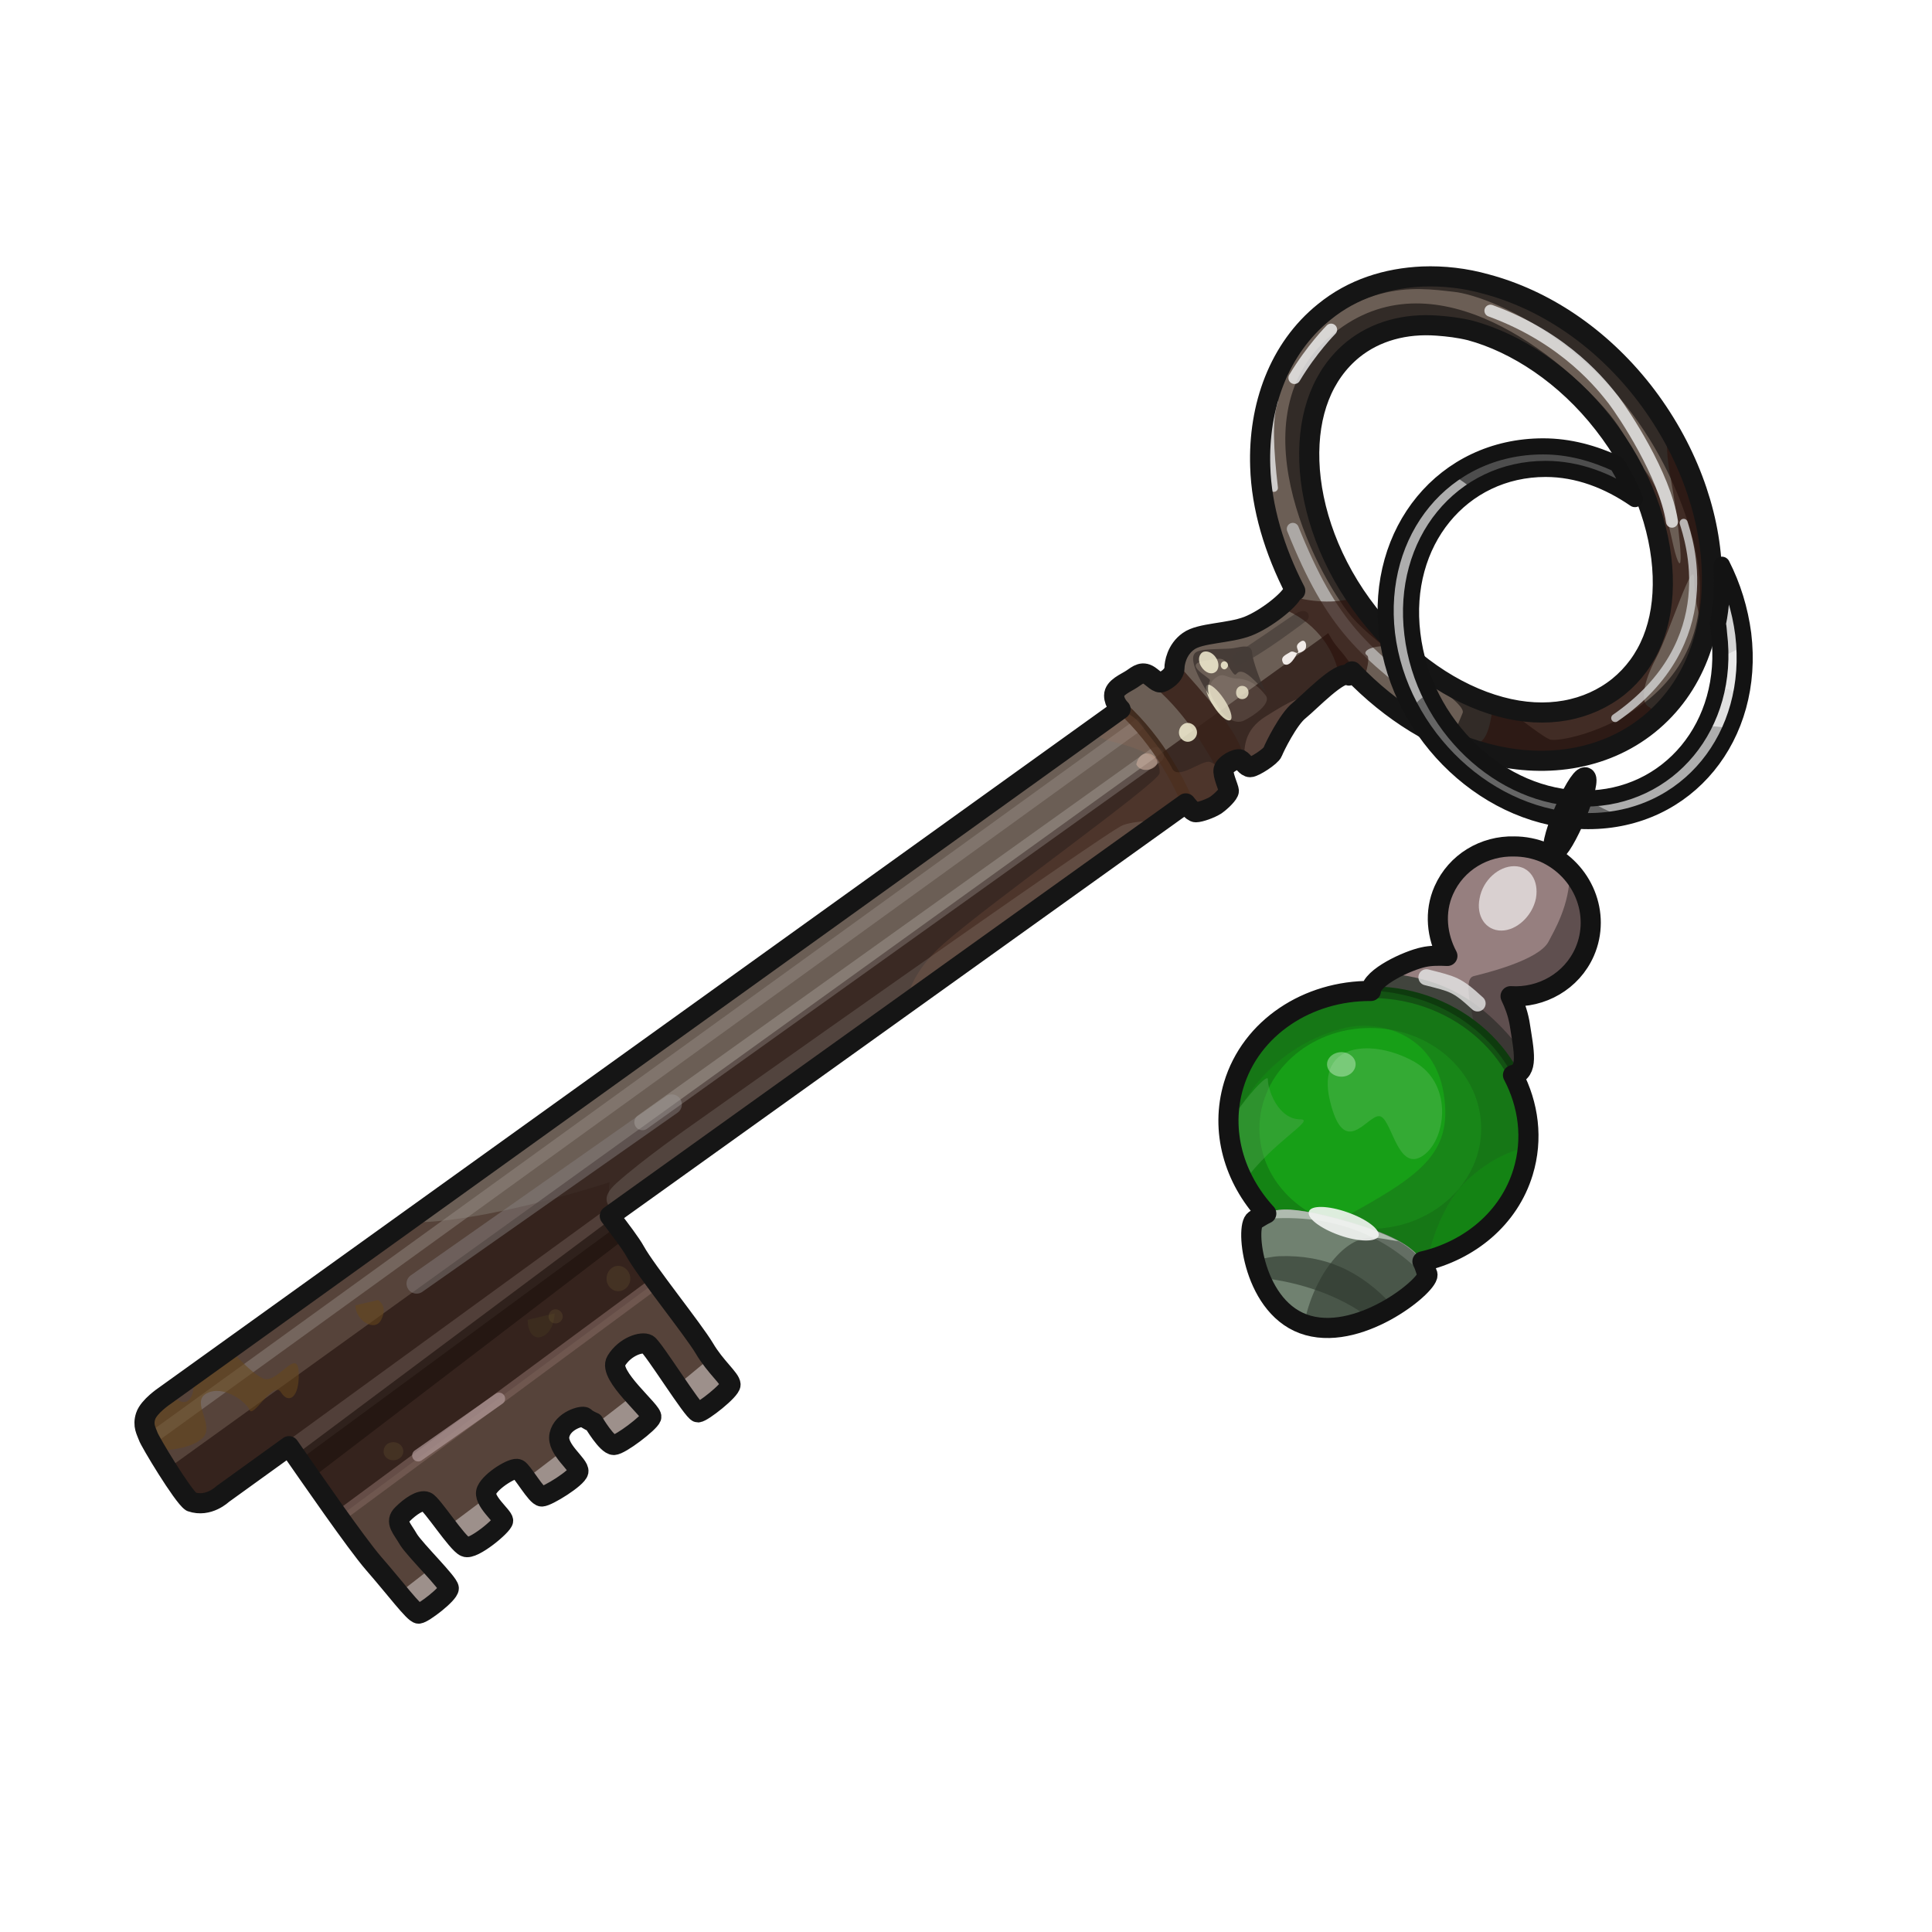 <?xml version="1.0" encoding="UTF-8" standalone="no"?>
<!DOCTYPE svg PUBLIC "-//W3C//DTD SVG 1.0//EN" "http://www.w3.org/TR/2001/REC-SVG-20010904/DTD/svg10.dtd">
<svg xmlns:svg="http://www.w3.org/2000/svg" xmlns="http://www.w3.org/2000/svg" version="1.0" width="100%" height="100%" viewBox="0 0 48 48" id="_green01" style="display:inline">
<defs id="defs2385"/>
<g id="green01" style="display:inline">
<path d="M 35.34,6.87 C 34.46,6.91 33.61,7.17 32.9,7.75 C 31.77,8.66 31.26,10.1 31.31,11.59 C 31.34,12.61 31.66,13.67 32.18,14.68 C 32.16,14.7 32.13,14.69 32.12,14.71 C 32.04,14.91 31.46,15.38 31,15.56 C 30.53,15.74 29.82,15.72 29.53,15.93 C 29.23,16.14 29.18,16.49 29.18,16.59 C 29.18,16.69 29.12,16.8 28.96,16.9 C 28.81,17 28.78,16.96 28.59,16.81 C 28.39,16.65 28.27,16.77 28.12,16.87 C 27.97,16.97 27.68,17.08 27.68,17.28 C 27.68,17.47 27.84,17.62 27.84,17.62 L 4.09,34.68 C 4.09,34.68 3.7,34.94 3.62,35.18 C 3.54,35.42 3.64,35.56 3.68,35.68 C 3.72,35.81 4.54,37.17 4.75,37.31 C 5.18,37.46 5.53,37.12 5.53,37.12 L 7.18,35.93 C 7.71,36.69 8.84,38.33 9.28,38.84 C 9.83,39.47 10.29,40.09 10.4,40.09 C 10.51,40.09 11.15,39.6 11.15,39.46 C 11.15,39.33 10.32,38.52 10.15,38.25 C 9.99,37.97 9.8,37.81 10,37.62 C 10.19,37.43 10.45,37.25 10.59,37.31 C 10.73,37.36 11.36,38.35 11.56,38.43 C 11.75,38.52 12.5,37.89 12.5,37.78 C 12.5,37.67 11.98,37.27 12.09,37.03 C 12.2,36.78 12.76,36.44 12.87,36.5 C 12.98,36.55 13.33,37.18 13.46,37.18 C 13.6,37.18 14.34,36.72 14.37,36.56 C 14.4,36.39 13.82,36.01 13.9,35.65 C 13.98,35.29 14.47,35.16 14.53,35.21 C 14.58,35.27 14.75,35.34 14.75,35.34 C 14.75,35.34 15.08,35.9 15.25,35.9 C 15.41,35.9 16.13,35.35 16.18,35.21 C 16.24,35.08 15.09,34.17 15.31,33.81 C 15.53,33.45 15.95,33.32 16.09,33.4 C 16.23,33.48 17.23,35.09 17.34,35.09 C 17.45,35.09 18.15,34.54 18.15,34.4 C 18.15,34.26 17.77,33.96 17.5,33.5 C 17.22,33.03 16.05,31.58 15.78,31.09 C 15.67,30.89 15.41,30.55 15.15,30.21 L 29.46,19.96 C 29.46,19.96 29.62,20.18 29.71,20.18 C 29.81,20.18 30.07,20.09 30.21,20 C 30.35,19.9 30.53,19.72 30.53,19.65 C 30.53,19.58 30.37,19.25 30.4,19.12 C 30.43,18.99 30.72,18.83 30.81,18.87 C 30.89,18.91 30.96,19.06 31.06,19.06 C 31.16,19.06 31.58,18.79 31.62,18.68 C 31.66,18.57 32.01,17.86 32.28,17.65 C 32.54,17.44 33.3,16.64 33.5,16.78 C 33.53,16.8 33.55,16.75 33.59,16.68 C 34.57,17.7 35.72,18.4 36.9,18.71 C 38.32,19.1 39.83,18.91 40.96,18 C 42.1,17.08 42.58,15.67 42.53,14.18 C 42.48,12.7 41.89,11.09 40.81,9.71 C 39.73,8.34 38.35,7.44 36.93,7.06 C 36.4,6.91 35.86,6.85 35.34,6.87 z M 35.71,8.09 C 35.98,8.11 36.24,8.14 36.53,8.21 C 37.67,8.52 38.9,9.32 39.84,10.53 C 40.78,11.73 41.27,13.11 41.31,14.31 C 41.35,15.51 40.96,16.45 40.21,17.06 C 39.46,17.66 38.42,17.87 37.28,17.56 C 36.13,17.25 34.94,16.45 34,15.25 C 33.05,14.04 32.57,12.66 32.53,11.46 C 32.49,10.26 32.87,9.29 33.62,8.68 C 34.18,8.23 34.91,8.03 35.71,8.09 z" id="p2481" style="fill:#6b5e55;fill-opacity:1;fill-rule:evenodd;stroke:none"/>
<path d="M 15.15,29.37 C 15.15,29.37 11.97,30.42 10.09,30.37 L 4.09,34.68 C 4.09,34.68 3.7,34.94 3.62,35.18 C 3.54,35.42 3.64,35.56 3.68,35.68 C 3.72,35.81 4.54,37.17 4.75,37.31 C 5.18,37.46 5.53,37.12 5.53,37.12 L 7.18,35.93 C 7.71,36.69 8.84,38.33 9.28,38.84 C 9.83,39.47 10.29,40.09 10.4,40.09 C 10.51,40.09 11.15,39.6 11.15,39.46 C 11.15,39.33 10.32,38.52 10.15,38.25 C 9.99,37.97 9.8,37.81 10,37.62 C 10.19,37.43 10.45,37.25 10.59,37.31 C 10.73,37.36 11.36,38.35 11.56,38.43 C 11.75,38.52 12.5,37.89 12.5,37.78 C 12.5,37.67 11.98,37.27 12.09,37.03 C 12.2,36.78 12.76,36.44 12.87,36.5 C 12.98,36.55 13.33,37.18 13.46,37.18 C 13.6,37.18 14.34,36.72 14.37,36.56 C 14.4,36.39 13.82,36.01 13.9,35.65 C 13.98,35.29 14.47,35.16 14.53,35.21 C 14.58,35.27 14.75,35.34 14.75,35.34 C 14.75,35.34 15.08,35.9 15.25,35.9 C 15.41,35.9 16.13,35.35 16.18,35.21 C 16.24,35.08 15.09,34.17 15.31,33.81 C 15.53,33.45 15.95,33.32 16.09,33.4 C 16.23,33.48 17.23,35.09 17.34,35.09 C 17.45,35.09 18.15,34.54 18.15,34.4 C 18.15,34.26 17.77,33.96 17.5,33.5 C 17.22,33.03 16.05,31.58 15.78,31.09 C 15.67,30.89 15.41,30.55 15.15,30.21 L 15.28,30.12 C 15.05,29.72 15.15,29.37 15.15,29.37 z" id="p3299" style="fill:#31160b;fill-opacity:0.37;fill-rule:evenodd;stroke:none;display:inline"/>
<path d="M 33,15.73 L 4.15,36.5 C 4.39,36.87 4.64,37.24 4.75,37.31 C 5.18,37.46 5.53,37.12 5.53,37.12 L 7.18,35.93 C 7.49,36.37 7.97,37.04 8.43,37.68 L 16.31,31.84 C 16.1,31.56 15.86,31.24 15.78,31.09 C 15.67,30.89 15.41,30.55 15.15,30.21 L 29.46,19.96 C 29.46,19.96 29.62,20.18 29.71,20.18 C 29.81,20.18 30.07,20.09 30.21,20 C 30.35,19.9 30.53,19.72 30.53,19.65 C 30.53,19.58 30.37,19.25 30.4,19.12 C 30.43,18.99 30.72,18.83 30.81,18.87 C 30.89,18.91 30.96,19.06 31.06,19.06 C 31.16,19.06 31.58,18.79 31.62,18.68 C 31.66,18.57 32.01,17.86 32.28,17.65 C 32.54,17.44 33.39,16.41 33.59,16.55 C 33.28,16.08 33.23,16.15 33,15.73 z" id="p3267" style="fill:#2a1a14;fill-opacity:0.76;fill-rule:evenodd;stroke:none;display:inline"/>
<path d="M 3.8,35.71 L 28.35,17.96" id="p3270" style="fill:none;fill-rule:evenodd;stroke:#9c928d;stroke-width:0.30;stroke-linecap:butt;stroke-linejoin:miter;stroke-miterlimit:4;stroke-dasharray:none;stroke-opacity:0.43;display:inline"/>
<path d="M 3.91,36.03 C 3.91,36.03 4.63,36.06 5.01,35.75 C 5.38,35.44 4.72,34.84 5.13,34.62 C 5.54,34.4 6.1,34.81 6.2,35.03 C 6.29,35.25 6.79,34.28 6.98,34.59 C 7.17,34.9 7.45,34.72 7.42,34.09 C 7.39,33.46 6.88,34.4 6.54,34.25 C 6.2,34.09 5.79,33.59 5.79,33.59 C 5.79,33.59 4.82,34.06 4.82,34.34 C 4.82,34.62 4.72,34.97 4.41,34.78 C 4.1,34.59 3.72,35.25 3.72,35.25 L 3.91,36.03 z" id="p3326" style="fill:#66471b;fill-opacity:0.57;fill-rule:evenodd;stroke:none;display:inline"/>
<path d="M 10.35,31.89 L 16.69,27.44" id="p3273" style="fill:none;fill-rule:evenodd;stroke:#878181;stroke-width:0.5;stroke-linecap:round;stroke-linejoin:miter;stroke-miterlimit:4;stroke-dasharray:none;stroke-opacity:0.47;display:inline"/>
<path d="M 15.96,27.88 L 28.72,18.76" id="p3275" style="fill:none;fill-rule:evenodd;stroke:#ece9e8;stroke-width:0.40;stroke-linecap:round;stroke-linejoin:miter;stroke-miterlimit:4;stroke-dasharray:none;stroke-opacity:0.21;display:inline"/>
<path d="M 15.68,29.59 L 5.03,37.34 C 5.32,37.32 5.53,37.12 5.53,37.12 L 7.18,35.93 C 7.24,36.02 7.36,36.17 7.43,36.28 L 15.34,30.46 C 15.27,30.37 15.23,30.31 15.15,30.21 L 15.71,29.81 L 15.68,29.59 z" id="p3279" style="fill:#998a83;fill-opacity:0.28;fill-rule:evenodd;stroke:none;display:inline"/>
<path d="M 17.68,33.71 L 16.81,34.43 C 17.05,34.78 17.29,35.09 17.34,35.09 C 17.45,35.09 18.15,34.54 18.15,34.4 C 18.15,34.29 17.92,34.03 17.68,33.71 z M 15.75,34.65 L 14.78,35.4 C 14.83,35.49 15.1,35.9 15.25,35.9 C 15.41,35.9 16.13,35.35 16.18,35.21 C 16.21,35.15 15.98,34.91 15.75,34.65 z M 14,36.03 L 13.06,36.75 C 13.2,36.95 13.37,37.18 13.46,37.18 C 13.6,37.18 14.34,36.72 14.37,36.56 C 14.39,36.45 14.14,36.26 14,36.03 z M 12.12,37.18 L 11.12,37.93 C 11.3,38.17 11.47,38.4 11.56,38.43 C 11.75,38.52 12.5,37.89 12.5,37.78 C 12.5,37.69 12.18,37.42 12.12,37.18 z M 10.75,38.93 L 9.9,39.59 C 10.14,39.88 10.34,40.09 10.4,40.09 C 10.51,40.09 11.15,39.6 11.15,39.46 C 11.15,39.4 10.96,39.17 10.75,38.93 z" id="p3283" style="fill:#c8c0bc;fill-opacity:0.62;fill-rule:evenodd;stroke:none;display:inline"/>
<path d="M 8.46,37.65 L 16.3,31.86" id="p3312" style="fill:none;fill-rule:evenodd;stroke:#7a6059;stroke-width:0.30;stroke-linecap:butt;stroke-linejoin:miter;stroke-miterlimit:4;stroke-dasharray:none;stroke-opacity:0.70;display:inline"/>
<path d="M 7.38,36.12 L 15.25,30.24 L 15.48,30.81 L 7.75,36.72 L 7.38,36.12 z" id="p3314" style="fill:#1b100c;fill-opacity:0.63;fill-rule:evenodd;stroke:none;display:inline"/>
<path d="M 10.39,36.16 L 12.4,34.75" id="p3324" style="fill:none;fill-rule:evenodd;stroke:#ae9595;stroke-width:0.30;stroke-linecap:round;stroke-linejoin:miter;stroke-miterlimit:4;stroke-dasharray:none;stroke-opacity:0.73;display:inline"/>
<path d="M 13.11,32.79 C 13.11,33.14 13.3,33.33 13.54,33.17 C 13.78,33.01 13.78,32.63 13.78,32.63 L 13.11,32.79 z" id="p3416" style="fill:#473c20;fill-opacity:0.38;fill-rule:evenodd;stroke:none;display:inline"/>
<path d="M 8.83,32.43 C 8.83,32.81 9.33,33.12 9.48,32.77 C 9.64,32.43 9.39,32.3 9.39,32.3 L 8.83,32.43 z" id="p3328" style="fill:#66471b;fill-opacity:0.57;fill-rule:evenodd;stroke:none;display:inline"/>
<path d="M 27.85,17.56 C 28.84,18.46 29.34,19.55 29.53,19.99" id="p3333" style="fill:none;fill-rule:evenodd;stroke:#392215;stroke-width:0.30;stroke-linecap:butt;stroke-linejoin:miter;stroke-miterlimit:4;stroke-dasharray:none;stroke-opacity:0.83;display:inline"/>
<path d="M 29.28,16.52 C 29.35,17.11 28.66,16.81 28.43,16.86 C 29.26,17.49 29.78,18.27 30.32,19.25 C 30.35,19.13 30.81,18.79 30.89,18.84 C 30.85,18.24 29.84,17.16 29.28,16.52 z" id="p3335" style="fill:#39221a;fill-opacity:0.86;fill-rule:evenodd;stroke:none;display:inline"/>
<path d="M 29.74,18.2 C 29.74,18.32 29.63,18.43 29.51,18.43 C 29.39,18.43 29.29,18.32 29.29,18.2 C 29.29,18.07 29.39,17.96 29.51,17.96 C 29.63,17.96 29.74,18.07 29.74,18.2 z" id="p3339" style="fill:#f1edd1;fill-opacity:0.86;fill-rule:evenodd;stroke:none;marker:none;visibility:visible;display:inline;overflow:visible;enable-background:accumulate"/>
<path d="M 30.41,17.37 C 30.57,17.61 30.64,17.84 30.57,17.89 C 30.49,17.94 30.30,17.78 30.15,17.54 C 29.99,17.30 29.92,17.07 29.99,17.02 C 30.06,16.97 30.25,17.13 30.41,17.37 z" id="p3342" style="fill:#f1edd1;fill-opacity:0.86;fill-rule:evenodd;stroke:none;marker:none;visibility:visible;display:inline;overflow:visible;enable-background:accumulate"/>
<path d="M 30.03,17.26 C 29.65,16.64 29.54,16.28 29.74,16.19 C 29.93,16.1 30.47,16.14 30.67,16.1 C 30.88,16.06 31.09,16 31.11,16.22 C 31.12,16.44 31.38,17.09 31.46,17.22 C 31.55,17.34 31.12,16.78 30.89,16.7 C 30.66,16.63 30.76,16.92 30.57,16.63 C 30.38,16.33 30.45,16.33 29.91,16.42 C 29.38,16.51 30.06,16.83 30.06,16.9 C 30.06,16.96 29.98,16.99 30.03,17.26 z" id="p3372" style="fill:#372e2c;fill-opacity:0.70;fill-rule:evenodd;stroke:none;display:inline"/>
<path d="M 30.19,16.70 C 30.09,16.77 29.94,16.71 29.85,16.57 C 29.76,16.44 29.77,16.28 29.87,16.21 C 29.96,16.15 30.12,16.20 30.21,16.34 C 30.30,16.47 30.29,16.64 30.19,16.70 z" id="p3344" style="fill:#f1edd1;fill-opacity:0.86;fill-rule:evenodd;stroke:none;marker:none;visibility:visible;display:inline;overflow:visible;enable-background:accumulate"/>
<path d="M 28.23,18.99 C 28.38,19.28 28.87,19.06 28.73,18.86 C 28.6,18.65 28.31,18.65 28.23,18.99 z" id="p3346" style="fill:#d1b1a0;fill-opacity:0.57;fill-rule:evenodd;stroke:none;display:inline"/>
<path d="M 31.02,17.21 C 31.02,17.30 30.95,17.37 30.86,17.37 C 30.77,17.37 30.71,17.30 30.71,17.21 C 30.71,17.11 30.77,17.04 30.86,17.04 C 30.95,17.04 31.02,17.11 31.02,17.21 z" id="p3348" style="fill:#f1edd1;fill-opacity:0.86;fill-rule:evenodd;stroke:none;marker:none;visibility:visible;display:inline;overflow:visible;enable-background:accumulate"/>
<path d="M 30.51,16.53 C 30.51,16.58 30.46,16.63 30.42,16.63 C 30.37,16.63 30.33,16.58 30.33,16.53 C 30.33,16.47 30.37,16.43 30.42,16.43 C 30.46,16.43 30.51,16.47 30.51,16.53 z" id="p3350" style="fill:#f1edd1;fill-opacity:0.86;fill-rule:evenodd;stroke:none;marker:none;visibility:visible;display:inline;overflow:visible;enable-background:accumulate"/>
<path d="M 28.71,20.4 C 28.42,20.39 28.09,20.43 27.9,20.5 C 27.53,20.62 17.18,27.96 17.18,27.96 C 17.18,27.96 15.95,28.82 15.31,29.4 C 14.97,29.71 15.02,29.91 15.28,30.12 L 28.81,20.43 C 28.77,20.43 28.75,20.4 28.71,20.4 z" id="p3360" style="fill:#89827c;fill-opacity:0.31;fill-rule:evenodd;stroke:none;display:inline"/>
<path d="M 27.84,17.62 L 27.12,18.15 C 27.22,18.27 27.37,18.36 27.65,18.43 C 28.76,18.7 28.82,18.98 28.81,19.21 C 28.79,19.45 24.54,22.47 23.43,23.46 C 22.85,23.98 22.58,24.49 22.5,24.96 L 29.46,19.96 C 29.46,19.96 29.62,20.18 29.71,20.18 C 29.81,20.18 30.07,20.09 30.21,20 C 30.35,19.9 30.53,19.72 30.53,19.65 C 30.53,19.58 30.37,19.25 30.4,19.12 C 30.25,19.04 30.15,18.96 30.06,18.93 C 29.86,18.87 29.27,19.4 29.12,19.09 C 28.97,18.78 28.58,18.31 28.31,17.96 C 28.21,17.83 28.03,17.73 27.84,17.62 z" id="p3363" style="fill:#af7356;fill-opacity:0.17;fill-rule:evenodd;stroke:none;display:inline"/>
<path d="M 31.89,16.49 C 31.78,16.32 31.95,16.27 32.04,16.21 C 32.13,16.14 32.21,16.26 32.25,16.21 C 32.28,16.15 32.14,16.06 32.3,15.95 C 32.45,15.83 32.49,16.09 32.41,16.15 C 32.34,16.22 32.23,16.22 32.22,16.24 C 32.21,16.27 32.04,16.61 31.89,16.49 z" id="p3375" style="fill:#fefaf7;fill-opacity:0.91;fill-rule:evenodd;stroke:none;display:inline"/>
<path d="M 35.34,6.87 C 34.46,6.91 33.61,7.17 32.9,7.75 C 32.45,8.11 32.07,8.55 31.81,9.06 C 33.65,6.9 35.14,7.14 36.12,7.25 C 37.1,7.35 40.69,8.84 42,13.18 C 43.3,17.53 38.82,18.51 38.5,18.37 C 38.33,18.3 37.87,17.94 37.4,17.59 C 37.39,17.58 37.38,17.57 37.37,17.56 C 37.34,17.55 37.31,17.57 37.28,17.56 C 36.13,17.25 34.94,16.45 34,15.25 C 33.05,14.04 32.57,12.66 32.53,11.46 C 32.49,10.26 32.87,9.29 33.62,8.68 C 34.18,8.23 34.91,8.03 35.71,8.09 C 35.98,8.11 36.24,8.14 36.53,8.21 C 37.67,8.52 38.9,9.32 39.84,10.53 C 40.31,11.13 40.66,11.79 40.9,12.43 C 40.81,11.73 40.56,10.94 39.87,10.15 C 38.53,8.63 35.45,6.27 33.03,8.37 C 30.6,10.47 32.85,14.53 33.65,15.4 C 34.45,16.27 36.45,17.42 36.34,17.71 C 36.23,18 36.05,18.26 36.31,18.37 C 36.47,18.44 37.17,18.6 37.65,18.87 C 38.83,19.02 40.03,18.75 40.96,18 C 42.1,17.08 42.58,15.67 42.53,14.18 C 42.48,12.7 41.89,11.09 40.81,9.71 C 39.73,8.34 38.35,7.44 36.93,7.06 C 36.4,6.91 35.86,6.85 35.34,6.87 z" id="p3378" style="fill:#14100e;fill-opacity:0.65;fill-rule:evenodd;stroke:none;display:inline"/>
<path d="M 35.8,17.65 C 33.87,16.2 33.1,15.58 32.12,13.14" id="p3387" style="fill:none;fill-rule:evenodd;stroke:#d0d0d0;stroke-width:0.30;stroke-linecap:round;stroke-linejoin:miter;stroke-miterlimit:4;stroke-dasharray:none;stroke-opacity:0.65;display:inline"/>
<path d="M 30.77,16.53 C 31.34,16.28 32.32,15.52 32.45,15.43 C 32.59,15.34 32.51,15.05 32.18,15.25 C 31.86,15.46 30.84,16.18 30.68,16.25 C 30.52,16.32 30.65,16.55 30.77,16.53 z" id="p3409" style="fill:#453c38;fill-opacity:0.67;fill-rule:evenodd;stroke:none;display:inline"/>
<path d="M 41.43,10.65 C 41.4,10.97 41.41,11.38 41.5,11.84 C 41.71,12.97 41.87,14.49 41.65,13.84 C 41.46,13.27 41.37,11.79 40.31,11.21 C 40.94,12.24 41.27,13.33 41.31,14.31 C 41.35,15.51 40.96,16.45 40.21,17.06 C 39.46,17.66 38.42,17.87 37.28,17.56 C 37.22,17.54 37.15,17.51 37.09,17.5 C 37.06,17.82 36.97,18.46 36.68,18.46 C 36.82,18.51 37.36,18.66 37.62,18.87 C 38.81,19.02 40.02,18.76 40.96,18 C 41.03,17.94 41.09,17.89 41.15,17.84 C 41.1,17.7 41.03,17.59 40.96,17.56 C 40.75,17.45 40.82,16.96 41.15,16.34 C 41.48,15.72 42.09,13.75 42.09,14.4 C 42.09,14.71 42.18,15.35 42.37,15.68 C 42.48,15.2 42.54,14.7 42.53,14.18 C 42.49,13.02 42.11,11.79 41.43,10.65 z M 32.06,14.81 C 32,14.89 31.91,14.98 31.78,15.09 C 32.4,15.3 33.12,15.88 33.28,16.84 C 33.37,16.79 33.45,16.74 33.5,16.78 C 33.53,16.8 33.55,16.75 33.59,16.68 C 33.68,16.78 33.78,16.84 33.87,16.93 C 33.97,16.62 34.04,16.33 33.96,16.28 C 33.8,16.17 34.16,15.97 34.78,16.09 C 34.5,15.83 34.24,15.56 34,15.25 C 33.89,15.11 33.81,14.97 33.71,14.84 C 33.25,14.98 32.7,14.99 32.06,14.81 z" id="p3384" style="fill:#2b120c;fill-opacity:0.65;fill-rule:evenodd;stroke:none;display:inline"/>
<path d="M 31.65,12.12 C 31.54,11.18 31.5,10.38 31.65,9.98" id="p3389" style="fill:none;fill-opacity:1;fill-rule:evenodd;stroke:#dcdcdc;stroke-width:0.2;stroke-linecap:round;stroke-linejoin:miter;marker:none;stroke-miterlimit:4;stroke-dasharray:none;stroke-dashoffset:0;stroke-opacity:0.87;visibility:visible;display:inline;overflow:visible;enable-background:accumulate"/>
<path d="M 32.16,9.39 C 32.59,8.67 33.07,8.19 33.07,8.19" id="p3391" style="fill:none;fill-opacity:1;fill-rule:evenodd;stroke:#eeeeee;stroke-width:0.30;stroke-linecap:round;stroke-linejoin:miter;marker:none;stroke-miterlimit:4;stroke-dasharray:none;stroke-dashoffset:0;stroke-opacity:0.83;visibility:visible;display:inline;overflow:visible;enable-background:accumulate"/>
<path d="M 37.03,7.72 C 38.92,8.41 39.83,9.61 40.09,9.94 C 40.34,10.27 41.36,11.79 41.54,12.96" id="p3393" style="fill:none;fill-opacity:1;fill-rule:evenodd;stroke:#e9e9e9;stroke-width:0.30;stroke-linecap:round;stroke-linejoin:miter;marker:none;stroke-miterlimit:4;stroke-dasharray:none;stroke-dashoffset:0;stroke-opacity:0.83;visibility:visible;display:inline;overflow:visible;enable-background:accumulate"/>
<path d="M 40.13,17.84 C 42.86,15.95 41.94,13.36 41.83,12.99" id="p3395" style="fill:none;fill-opacity:1;fill-rule:evenodd;stroke:#d0d0d0;stroke-width:0.2;stroke-linecap:round;stroke-linejoin:miter;marker:none;stroke-miterlimit:4;stroke-dasharray:none;stroke-dashoffset:0;stroke-opacity:0.83;visibility:visible;display:inline;overflow:visible;enable-background:accumulate"/>
<path d="M 30.24,17.52 C 30.4,17.8 30.67,18.02 30.91,17.9 C 31.14,17.79 31.61,17.47 31.44,17.27 C 31.28,17.07 31.08,16.88 30.76,16.86 C 30.44,16.85 30.44,16.71 30.25,16.81 C 30.07,16.91 29.93,17.12 30.24,17.52 z" id="p3405" style="fill:#b8a79f;fill-opacity:0.18;fill-rule:evenodd;stroke:none"/>
<path d="M 30.91,18.96 C 30.91,18.58 30.89,18.14 31.46,17.79 C 32.03,17.43 32.49,17.18 32.27,17.55 C 32.05,17.92 31.44,18.86 31.44,18.86 L 30.91,18.96 z" id="p3407" style="fill:#dfb6a3;fill-opacity:0.18;fill-rule:evenodd;stroke:none"/>
<path d="M 13.98,32.71 C 13.98,32.80 13.90,32.88 13.80,32.88 C 13.70,32.88 13.63,32.80 13.63,32.71 C 13.63,32.61 13.70,32.53 13.80,32.53 C 13.90,32.53 13.98,32.61 13.98,32.71 z" id="p3426" style="fill:#8e773f;fill-opacity:0.18;fill-rule:evenodd;stroke:none;marker:none;visibility:visible;display:inline;overflow:visible;enable-background:accumulate"/>
<path d="M 10.02,36.06 C 10.02,36.18 9.91,36.28 9.77,36.28 C 9.63,36.28 9.53,36.18 9.53,36.06 C 9.53,35.93 9.63,35.83 9.77,35.83 C 9.91,35.83 10.02,35.93 10.02,36.06 z" id="p3428" style="fill:#8e773f;fill-opacity:0.18;fill-rule:evenodd;stroke:none;marker:none;visibility:visible;display:inline;overflow:visible;enable-background:accumulate"/>
<path d="M 15.66,31.77 C 15.66,31.94 15.52,32.08 15.36,32.08 C 15.20,32.08 15.07,31.94 15.07,31.77 C 15.07,31.59 15.20,31.45 15.36,31.45 C 15.52,31.45 15.66,31.59 15.66,31.77 z" id="p3430" style="fill:#8e773f;fill-opacity:0.18;fill-rule:evenodd;stroke:none;marker:none;visibility:visible;display:inline;overflow:visible;enable-background:accumulate"/>
<path d="M 35.34,6.87 C 34.46,6.91 33.61,7.17 32.9,7.75 C 31.77,8.66 31.26,10.1 31.31,11.59 C 31.34,12.61 31.66,13.67 32.18,14.68 C 32.16,14.7 32.13,14.69 32.12,14.71 C 32.04,14.91 31.46,15.38 31,15.56 C 30.53,15.74 29.82,15.72 29.53,15.93 C 29.23,16.14 29.18,16.49 29.18,16.59 C 29.18,16.69 29.12,16.8 28.96,16.9 C 28.81,17 28.78,16.96 28.59,16.81 C 28.39,16.65 28.27,16.77 28.12,16.87 C 27.97,16.97 27.68,17.08 27.68,17.28 C 27.68,17.47 27.84,17.62 27.84,17.62 L 4.09,34.68 C 4.09,34.68 3.7,34.94 3.62,35.18 C 3.54,35.42 3.64,35.56 3.68,35.68 C 3.72,35.81 4.54,37.17 4.75,37.31 C 5.18,37.46 5.53,37.12 5.53,37.12 L 7.18,35.93 C 7.71,36.69 8.84,38.33 9.28,38.84 C 9.83,39.47 10.29,40.09 10.4,40.09 C 10.51,40.09 11.15,39.6 11.15,39.46 C 11.15,39.33 10.32,38.52 10.15,38.25 C 9.99,37.97 9.8,37.81 10,37.62 C 10.19,37.43 10.45,37.25 10.59,37.31 C 10.73,37.36 11.36,38.35 11.56,38.43 C 11.75,38.52 12.5,37.89 12.5,37.78 C 12.5,37.67 11.98,37.27 12.09,37.03 C 12.2,36.78 12.76,36.44 12.87,36.5 C 12.98,36.55 13.33,37.18 13.46,37.18 C 13.6,37.18 14.34,36.72 14.37,36.56 C 14.4,36.39 13.82,36.01 13.9,35.65 C 13.98,35.29 14.47,35.16 14.53,35.21 C 14.58,35.27 14.75,35.34 14.75,35.34 C 14.75,35.34 15.08,35.9 15.25,35.9 C 15.41,35.9 16.13,35.35 16.18,35.21 C 16.24,35.08 15.09,34.17 15.31,33.81 C 15.53,33.45 15.95,33.32 16.09,33.4 C 16.23,33.48 17.23,35.09 17.34,35.09 C 17.45,35.09 18.15,34.54 18.15,34.4 C 18.15,34.26 17.77,33.96 17.5,33.5 C 17.22,33.03 16.05,31.58 15.78,31.09 C 15.67,30.89 15.41,30.55 15.15,30.21 L 29.46,19.96 C 29.46,19.96 29.62,20.18 29.71,20.18 C 29.81,20.18 30.07,20.09 30.21,20 C 30.35,19.9 30.53,19.72 30.53,19.65 C 30.53,19.58 30.37,19.25 30.4,19.12 C 30.43,18.99 30.72,18.83 30.81,18.87 C 30.89,18.91 30.96,19.06 31.06,19.06 C 31.16,19.06 31.58,18.79 31.62,18.68 C 31.66,18.57 32.01,17.86 32.28,17.65 C 32.54,17.44 33.3,16.64 33.5,16.78 C 33.53,16.8 33.55,16.75 33.59,16.68 C 34.57,17.7 35.72,18.4 36.9,18.71 C 38.32,19.1 39.83,18.91 40.96,18 C 42.1,17.08 42.58,15.67 42.53,14.18 C 42.48,12.7 41.89,11.09 40.81,9.71 C 39.73,8.34 38.35,7.44 36.93,7.06 C 36.4,6.91 35.86,6.85 35.34,6.87 z M 35.71,8.09 C 35.98,8.11 36.24,8.14 36.53,8.21 C 37.67,8.52 38.9,9.32 39.84,10.53 C 40.78,11.73 41.27,13.11 41.31,14.31 C 41.35,15.51 40.96,16.45 40.21,17.06 C 39.46,17.66 38.42,17.87 37.28,17.56 C 36.13,17.25 34.94,16.45 34,15.25 C 33.05,14.04 32.57,12.66 32.53,11.46 C 32.49,10.26 32.87,9.29 33.62,8.68 C 34.18,8.23 34.91,8.03 35.71,8.09 z" id="stroke01" style="fill:none;fill-opacity:1;fill-rule:evenodd;stroke:#151515;stroke-width:0.5;stroke-linecap:butt;stroke-linejoin:round;stroke-miterlimit:4;stroke-dasharray:none;stroke-opacity:1;display:inline"/>
<path d="M 38.34,11.09 C 35.87,11.09 34.16,13.2 34.46,15.75 C 34.77,18.29 37,20.4 39.46,20.4 C 41.93,20.4 43.62,18.29 43.31,15.75 C 43.23,15.14 43.05,14.56 42.78,14.03 C 42.78,14.08 42.77,14.13 42.78,14.18 C 42.79,14.63 42.77,15.07 42.68,15.5 C 42.7,15.58 42.7,15.66 42.71,15.75 C 42.99,18.03 41.45,19.84 39.37,19.84 C 37.29,19.84 35.36,18.03 35.09,15.75 C 34.81,13.46 36.32,11.65 38.4,11.65 C 39.2,11.65 39.95,11.94 40.62,12.4 C 40.5,12.1 40.35,11.82 40.18,11.53 C 39.6,11.26 38.99,11.09 38.34,11.09 z" id="p3520" style="fill:#adadad;fill-opacity:1;fill-rule:evenodd;stroke:none;marker:none;visibility:visible;display:inline;overflow:visible;enable-background:accumulate"/>
<path d="M 42.78,14.03 C 42.78,14.08 42.77,14.13 42.78,14.18 C 42.79,14.63 42.77,15.07 42.68,15.5 C 42.7,15.58 42.7,15.66 42.71,15.75 C 42.77,16.2 42.73,16.62 42.65,17.03 C 42.86,17.11 43.07,17.17 43.25,17.21 C 43.33,16.75 43.37,16.26 43.31,15.75 C 43.23,15.14 43.05,14.56 42.78,14.03 z" id="p3557" style="fill:#e2e2e2;fill-opacity:0.73;fill-rule:evenodd;stroke:none"/>
<path d="M 38.34,11.09 C 37.48,11.09 36.74,11.37 36.12,11.81 C 36.32,11.95 36.49,12.06 36.62,12.18 C 37.13,11.85 37.73,11.65 38.4,11.65 C 39.2,11.65 39.95,11.94 40.62,12.4 C 40.5,12.1 40.35,11.82 40.18,11.53 C 39.6,11.26 38.99,11.09 38.34,11.09 z" id="p3559" style="fill:#2a2a2a;fill-opacity:0.73;fill-rule:evenodd;stroke:none"/>
<path d="M 35.56,17.25 C 35.41,17.26 35.26,17.35 35.06,17.62 C 35.94,19.26 37.64,20.4 39.46,20.4 C 39.76,20.4 40.04,20.37 40.31,20.31 C 39.99,20.17 39.66,20.01 39.37,19.84 C 37.78,19.84 36.3,18.77 35.56,17.25 z" id="p3561" style="fill:#2a2a2a;fill-opacity:0.54;fill-rule:evenodd;stroke:none"/>
<path d="M 43.31,16.06 L 42.75,16.34 C 42.74,16.96 42.59,17.53 42.34,18.03 C 42.55,18.04 42.77,18.06 42.96,18.09 C 43.23,17.48 43.35,16.79 43.31,16.06 z" id="p3574" style="fill:#efefef;fill-opacity:0.76;fill-rule:evenodd;stroke:none"/>
<path d="M 37.62,21.03 C 36.88,21.01 36.18,21.42 35.87,22.12 C 35.63,22.66 35.7,23.26 35.96,23.75 C 35.76,23.74 35.54,23.74 35.37,23.78 C 34.96,23.86 33.94,24.34 34.06,24.68 C 34.07,24.67 36.24,26.54 37.15,26.71 C 38.07,26.89 37.9,26.37 37.75,25.4 C 37.7,25.14 37.62,24.94 37.53,24.75 C 38.3,24.8 39.05,24.38 39.37,23.65 C 39.78,22.71 39.33,21.61 38.37,21.18 C 38.13,21.08 37.87,21.03 37.62,21.03 z" id="p3581" style="fill:#967f7f;fill-opacity:1;fill-rule:evenodd;stroke:none;marker:none;visibility:visible;display:inline;overflow:visible;enable-background:accumulate"/>
<path d="M 34.43,24.18 C 34.19,24.34 34,24.53 34.06,24.68 C 34.07,24.67 36.24,26.54 37.15,26.71 C 37.78,26.83 37.87,26.6 37.84,26.15 C 36.74,24.71 35.71,24.3 34.46,24.18 C 34.45,24.18 34.44,24.18 34.43,24.18 z" id="p3625" style="fill:#2e372e;fill-opacity:0.81;fill-rule:evenodd;stroke:none;display:inline"/>
<path d="M 39,21.65 C 39.01,22.49 38.6,23.14 38.47,23.4 C 38.22,23.86 36.9,24.18 36.62,24.25 C 36.34,24.31 36.51,25.04 36.93,26.65 C 37,26.68 37.09,26.7 37.15,26.71 C 38.07,26.89 37.9,26.37 37.75,25.4 C 37.7,25.14 37.62,24.94 37.53,24.75 C 38.3,24.8 39.05,24.38 39.37,23.65 C 39.62,23.07 39.32,22.16 39,21.65 z" id="p3646" style="fill:#372e2e;fill-opacity:0.58;fill-rule:evenodd;stroke:none"/>
<path d="M 37.79,28.97 C 37.27,30.75 35.24,31.71 33.27,31.13 C 31.29,30.55 30.11,28.64 30.64,26.86 C 31.16,25.09 33.19,24.12 35.16,24.70 C 37.14,25.28 38.31,27.19 37.79,28.97 L 37.79,28.97 z" id="p3579" style="fill:#148314;fill-opacity:1;fill-rule:evenodd;stroke:none;marker:none;visibility:visible;display:inline;overflow:visible;enable-background:accumulate"/>
<path d="M 36.8,28.04 C 36.8,29.41 35.56,30.53 34.04,30.53 C 32.52,30.53 31.29,29.41 31.29,28.04 C 31.29,26.66 32.52,25.54 34.04,25.54 C 35.56,25.54 36.8,26.66 36.8,28.04 L 36.8,28.04 z" id="p3612" style="fill:#1dbe1d;fill-opacity:0.48;fill-rule:evenodd;stroke:none;marker:none;visibility:visible;display:inline;overflow:visible;enable-background:accumulate"/>
<path d="M 37.88,29.09 C 37.35,30.87 35.33,31.83 33.35,31.25 C 31.38,30.67 30.20,28.76 30.72,26.98 C 31.25,25.21 33.27,24.24 35.25,24.82 C 37.22,25.40 38.40,27.31 37.88,29.09 L 37.88,29.09 z" id="p3642" style="fill:none;fill-opacity:1;fill-rule:evenodd;stroke:#0e3b0e;stroke-width:0.29;stroke-linecap:butt;stroke-linejoin:round;marker:none;stroke-miterlimit:4;stroke-dasharray:none;stroke-dashoffset:0;stroke-opacity:1;visibility:visible;display:inline;overflow:visible;enable-background:accumulate"/>
<path d="M 33.75,24.62 C 32.3,24.72 31.06,25.62 30.65,26.96 C 30.54,27.33 30.53,27.69 30.56,28.06 C 31.31,26.22 32.79,25.68 33.46,25.53 C 34.26,25.35 35.63,25.67 35.87,27.18 C 36.11,28.7 35.23,29.24 33.28,30.31 L 32.68,31.06 C 32.87,31.15 33.07,31.21 33.28,31.28 C 34.04,31.51 34.77,31.49 35.46,31.31 C 35.63,30.57 35.96,29.74 36.53,29.25 C 37.05,28.79 37.55,28.58 37.96,28.5 C 38.09,26.91 36.97,25.34 35.21,24.81 C 34.72,24.66 34.23,24.59 33.75,24.62 z" id="p3654" style="fill:#1a6a1a;fill-opacity:0.48;fill-rule:evenodd;stroke:none;display:inline"/>
<path d="M 32.5,32.93 C 33.87,33.31 35.57,31.87 35.46,31.66 C 35.31,31.37 35.4,30.9 33.54,30.36 C 31.67,29.81 31.48,30.13 31.18,30.3 C 30.92,30.44 31.14,32.55 32.5,32.93 z" id="p3586" style="fill:#708170;fill-opacity:1;fill-rule:evenodd;stroke:none"/>
<path d="M 31.78,30.06 C 31.46,30.09 31.33,30.22 31.18,30.31 C 33.09,30.08 34.46,30.71 35.43,31.75 C 35.44,31.72 35.47,31.67 35.46,31.65 C 35.31,31.36 35.4,30.92 33.53,30.37 C 32.59,30.1 32.09,30.02 31.78,30.06 z" id="p3601" style="fill:#bec9be;fill-opacity:0.81;fill-rule:evenodd;stroke:none;display:inline"/>
<path d="M 31.78,31.21 C 31.58,31.22 31.39,31.27 31.18,31.31 C 31.22,31.45 31.28,31.6 31.34,31.75 C 32.29,31.85 33.3,32.19 34.03,32.75 C 34.24,32.66 34.44,32.57 34.62,32.46 C 33.81,31.57 32.92,31.17 31.78,31.21 z" id="p3603" style="fill:#3e4b3e;fill-opacity:0.81;fill-rule:evenodd;stroke:none;display:inline"/>
<path d="M 34.03,30.75 C 33.36,30.77 32.62,31.75 32.4,32.9 C 32.43,32.91 32.46,32.92 32.5,32.93 C 33.86,33.31 35.58,31.86 35.46,31.65 C 35.36,31.45 35.35,31.18 34.75,30.84 C 34.49,30.8 34.22,30.74 34.03,30.75 z" id="p3644" style="fill:#2e372e;fill-opacity:0.58;fill-rule:evenodd;stroke:none"/>
<path d="M 34.25,30.71 C 34.19,30.86 33.76,30.86 33.28,30.69 C 32.80,30.52 32.46,30.26 32.52,30.10 C 32.57,29.94 33.00,29.95 33.48,30.12 C 33.96,30.29 34.30,30.55 34.25,30.71 z" id="p3607" style="fill:#f3f5f3;fill-opacity:0.9;fill-rule:evenodd;stroke:none;marker:none;visibility:visible;display:inline;overflow:visible;enable-background:accumulate"/>
<path d="M 33.04,27.34 C 33.39,28.81 33.95,27.73 34.26,27.73 C 34.57,27.73 34.7,29.09 35.31,28.74 C 35.92,28.39 36.14,26.95 35.14,26.38 C 34.13,25.81 32.69,25.87 33.04,27.34 z" id="p3617" style="fill:#d8edd8;fill-opacity:0.15;fill-rule:evenodd;stroke:none;display:inline"/>
<path d="M 38.16,22.32 C 38.07,22.76 37.68,23.12 37.3,23.12 C 36.91,23.12 36.67,22.76 36.76,22.32 C 36.84,21.87 37.23,21.52 37.62,21.52 C 38.00,21.52 38.24,21.87 38.16,22.32 z" id="p3620" style="fill:#f5f3f3;fill-opacity:0.7;fill-rule:evenodd;stroke:none;marker:none;visibility:visible;display:inline;overflow:visible;enable-background:accumulate"/>
<path d="M 35.44,24.28 C 36.1,24.45 36.19,24.45 36.71,24.93" id="p3628" style="fill:none;fill-rule:evenodd;stroke:#e5e5e5;stroke-width:0.40;stroke-linecap:round;stroke-linejoin:miter;stroke-miterlimit:4;stroke-dasharray:none;stroke-opacity:0.81;display:inline"/>
<path d="M 31.43,26.81 C 31.28,26.91 30.9,27.34 30.53,27.9 C 30.54,28.41 30.66,28.91 30.9,29.37 C 31.6,28.38 32.7,27.81 32.31,27.81 C 31.74,27.81 31.49,27.04 31.5,26.81 C 31.5,26.78 31.48,26.78 31.43,26.81 z" id="p3657" style="fill:#54a754;fill-opacity:0.41;fill-rule:evenodd;stroke:none;display:inline"/>
<path d="M 33.68,26.44 C 33.68,26.61 33.52,26.75 33.33,26.75 C 33.13,26.75 32.97,26.61 32.97,26.44 C 32.97,26.28 33.13,26.14 33.33,26.14 C 33.52,26.14 33.68,26.28 33.68,26.44 z" id="p3666" style="fill:#ddf7dd;fill-opacity:0.41;fill-rule:evenodd;stroke:none;marker:none;visibility:visible;display:inline;overflow:visible;enable-background:accumulate"/>
<path d="M 38.34,11.09 C 35.87,11.09 34.16,13.2 34.46,15.75 C 34.77,18.29 37,20.4 39.46,20.4 C 41.93,20.4 43.62,18.29 43.31,15.75 C 43.23,15.14 43.05,14.56 42.78,14.03 C 42.78,14.08 42.77,14.13 42.78,14.18 C 42.79,14.63 42.77,15.07 42.68,15.5 C 42.7,15.58 42.7,15.66 42.71,15.75 C 42.99,18.03 41.45,19.84 39.37,19.84 C 37.29,19.84 35.36,18.03 35.09,15.75 C 34.81,13.46 36.32,11.65 38.4,11.65 C 39.2,11.65 39.95,11.94 40.62,12.4 C 40.5,12.1 40.35,11.82 40.18,11.53 C 39.6,11.26 38.99,11.09 38.34,11.09 z" id="stroke02" style="fill:none;fill-opacity:1;fill-rule:evenodd;stroke:#131313;stroke-width:0.40;stroke-linecap:butt;stroke-linejoin:round;marker:none;stroke-miterlimit:4;stroke-dasharray:none;stroke-dashoffset:0;stroke-opacity:1;visibility:visible;display:inline;overflow:visible;enable-background:accumulate"/>
<path d="M 37.62,21.03 C 36.88,21.01 36.18,21.42 35.87,22.12 C 35.63,22.66 35.7,23.26 35.96,23.75 C 35.76,23.74 35.54,23.74 35.37,23.78 C 34.98,23.86 34.07,24.28 34.06,24.62 C 32.49,24.61 31.08,25.53 30.65,26.96 C 30.31,28.1 30.66,29.28 31.46,30.15 C 31.35,30.2 31.27,30.26 31.18,30.31 C 30.93,30.45 31.13,32.55 32.5,32.93 C 33.86,33.31 35.58,31.86 35.46,31.65 C 35.42,31.56 35.4,31.45 35.34,31.34 C 36.51,31.07 37.49,30.27 37.84,29.12 C 38.09,28.3 37.98,27.45 37.59,26.71 C 37.98,26.62 37.87,26.16 37.75,25.4 C 37.7,25.14 37.62,24.94 37.53,24.75 C 38.3,24.8 39.05,24.38 39.37,23.65 C 39.78,22.71 39.33,21.61 38.37,21.18 C 38.13,21.08 37.87,21.03 37.62,21.03 z" id="stroke03" style="fill:none;fill-opacity:1;fill-rule:evenodd;stroke:#131313;stroke-width:0.5;stroke-linecap:butt;stroke-linejoin:round;marker:none;stroke-miterlimit:4;stroke-dasharray:none;stroke-dashoffset:0;stroke-opacity:1;visibility:visible;display:inline;overflow:visible;enable-background:accumulate"/>
<path d="M 39.17,20.23 C 38.96,20.73 38.72,21.15 38.62,21.15 C 38.53,21.15 38.62,20.73 38.83,20.23 C 39.04,19.72 39.28,19.31 39.38,19.31 C 39.47,19.31 39.38,19.72 39.17,20.23 z" id="stroke04" style="fill:none;fill-opacity:1;fill-rule:evenodd;stroke:#131313;stroke-width:0.5;stroke-linecap:butt;stroke-linejoin:round;marker:none;stroke-miterlimit:4;stroke-dasharray:none;stroke-dashoffset:0;stroke-opacity:1;visibility:visible;display:inline;overflow:visible;enable-background:accumulate"/>
</g>
</svg>
